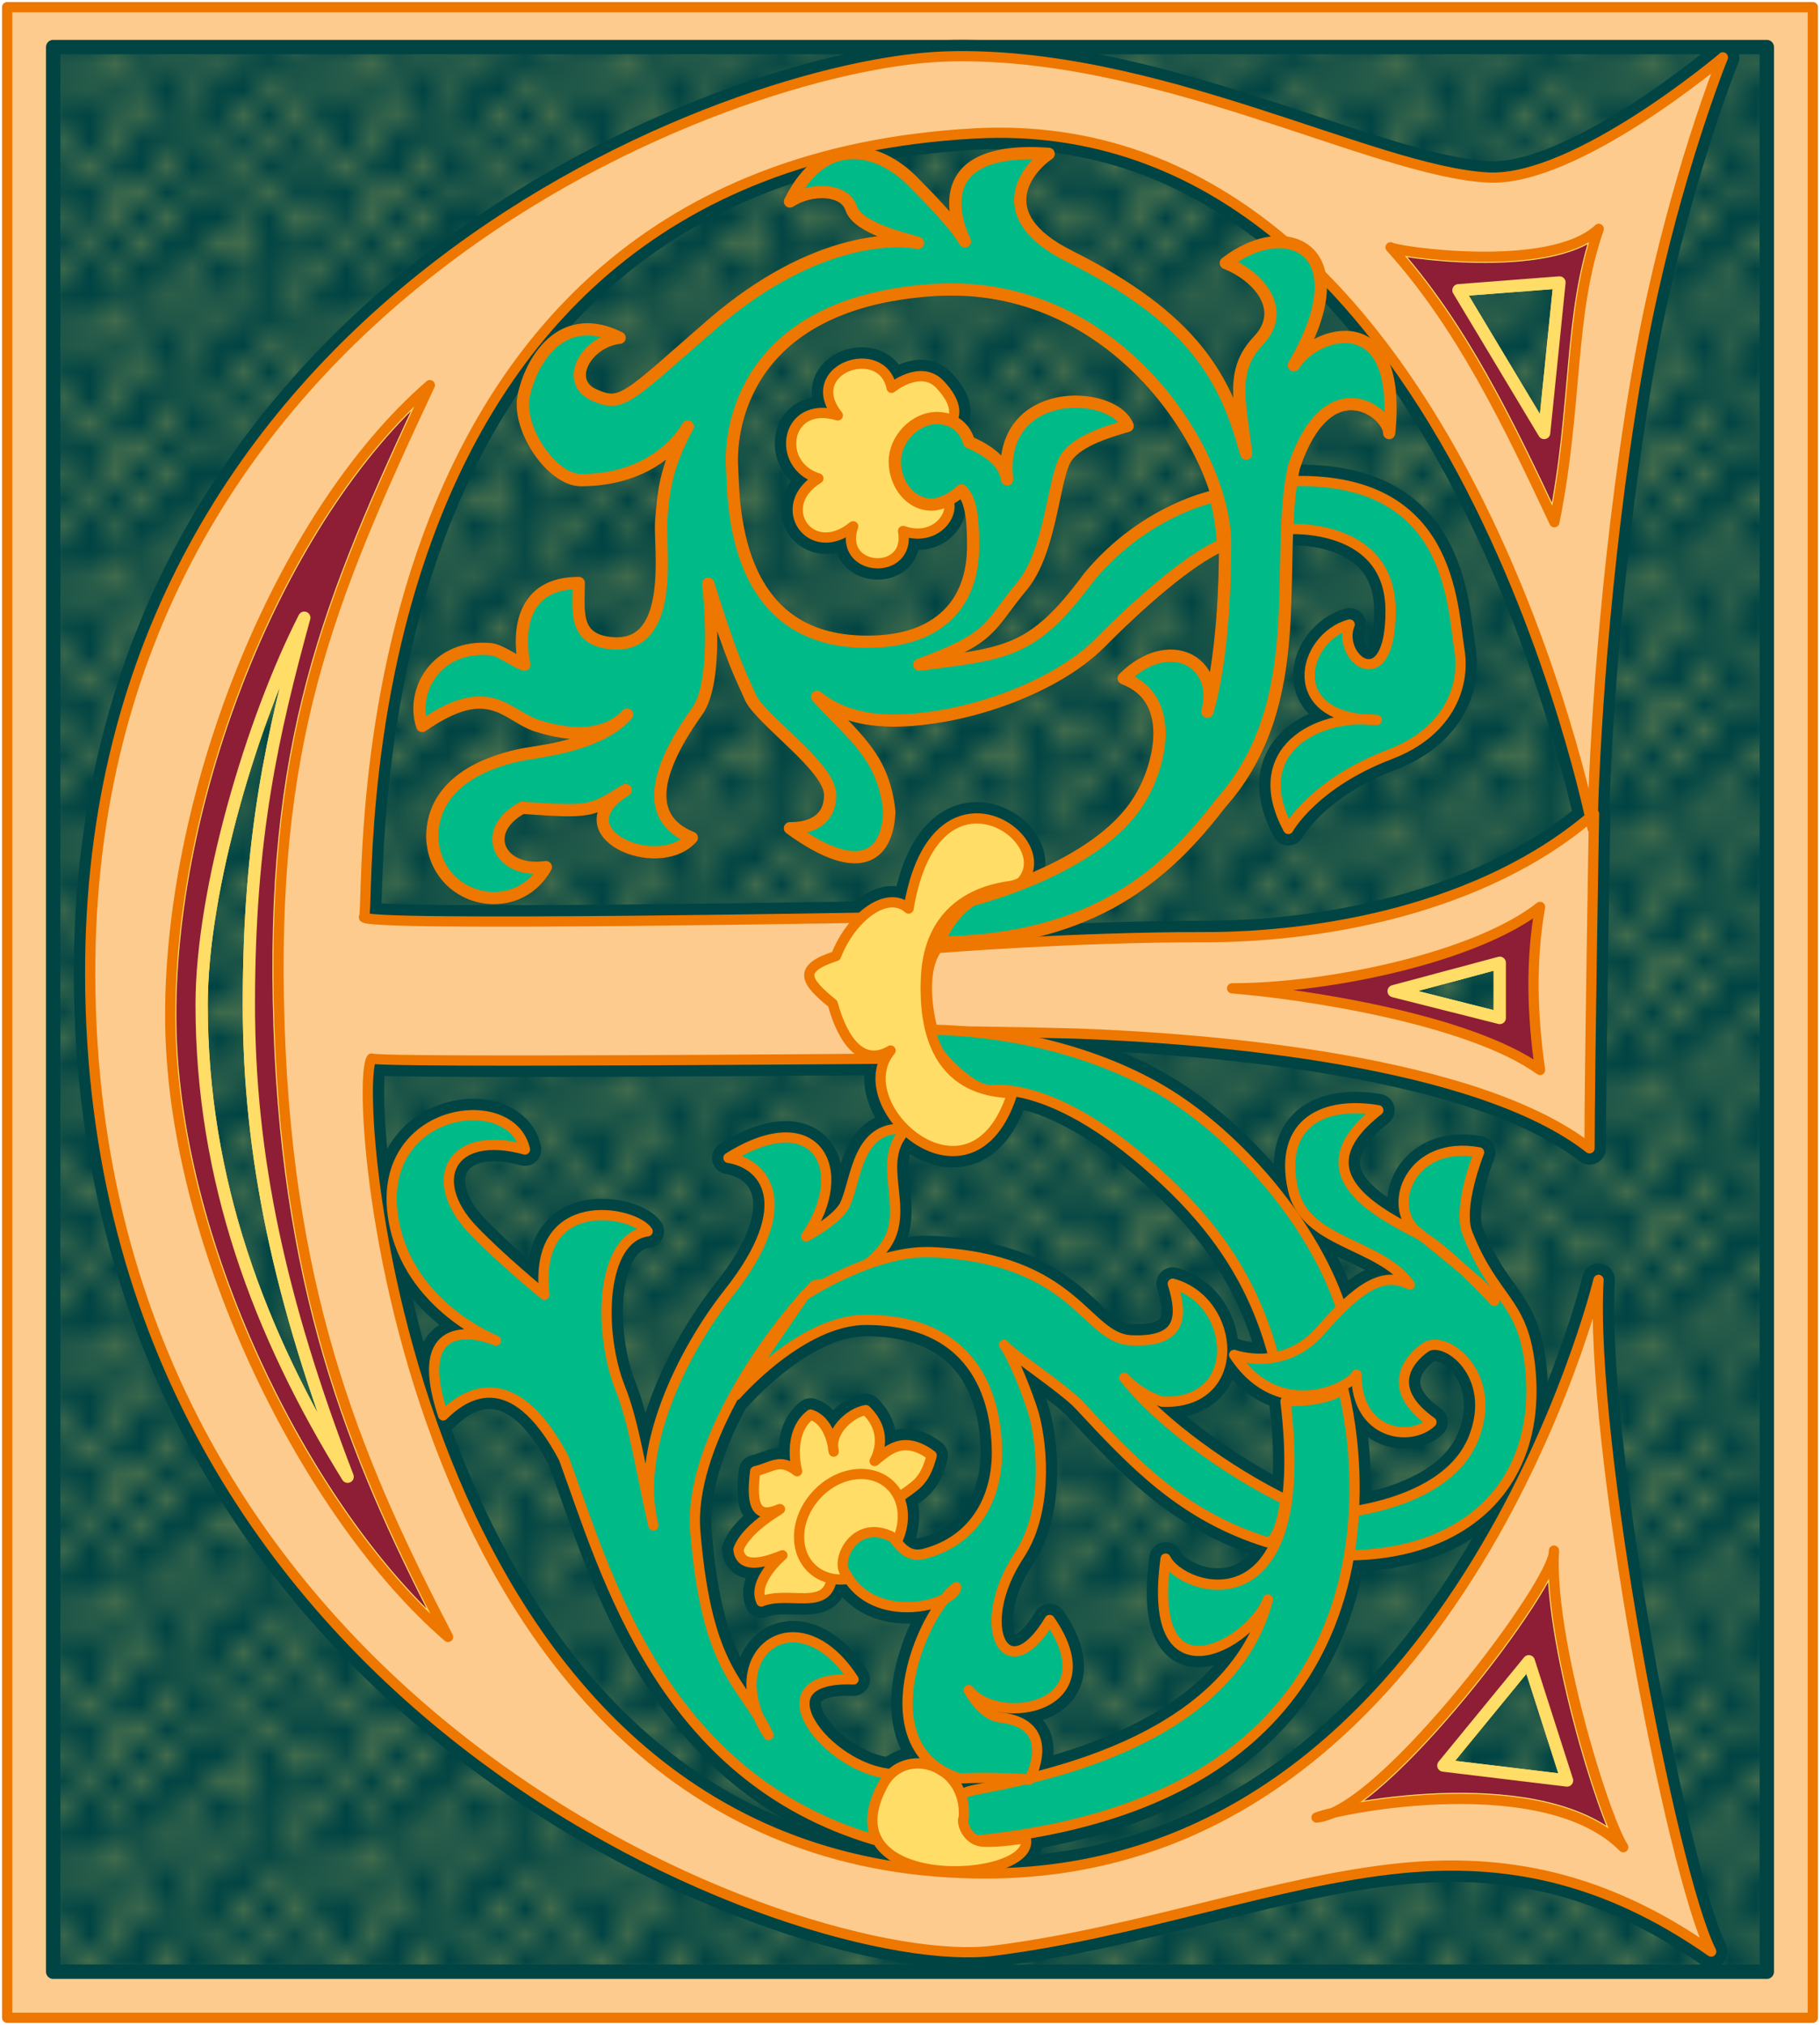 <?xml version="1.0" encoding="UTF-8"?>
<svg xmlns="http://www.w3.org/2000/svg" height="297" width="267" viewBox="0 0 89 99" xmlns:xlink="http://www.w3.org/1999/xlink">
<defs>
<pattern id="b" width="10" patternUnits="userSpaceOnUse" patternTransform="scale(1.253)" height="10">
<g fill="#fd6">
<rect width="10" fill="#044" height="10"/>
<circle cy=".81" cx="2.567" r=".3"/>
<circle cy="2.33" cx="3.048" r=".3"/>
<circle cy="2.415" cx="4.418" r=".3"/>
<circle cy="3.029" cx="1.844" r=".3"/>
<circle cy="1.363" cx="6.08" r=".3"/>
<circle cy="4.413" cx="5.819" r=".3"/>
<circle cy="4.048" cx="4.305" r=".3"/>
<circle cy="3.045" cx="5.541" r=".3"/>
<circle cy="5.527" cx="4.785" r=".3"/>
<circle cy="5.184" cx="2.667" r=".3"/>
<circle cy="1.448" cx="7.965" r=".3"/>
<circle cy="5.049" cx="7.047" r=".3"/>
<circle cy=".895" cx="4.34" r=".3"/>
<circle cy=".34" cx="7.125" r=".3"/>
<circle cy="1.049" cx="9.553" r=".3"/>
<circle cy="2.689" cx="7.006" r=".3"/>
<circle cy="2.689" cx="8.909" r=".3"/>
<circle cy="4.407" cx="9.315" r=".3"/>
<circle cy="3.87" cx="7.82" r=".3"/>
<circle cy="5.948" cx="8.27" r=".3"/>
<circle cy="7.428" cx="7.973" r=".3"/>
<circle cy="8.072" cx="9.342" r=".3"/>
<circle cy="9.315" cx="8.206" r=".3"/>
<circle cy="9.475" cx="9.682" r=".3"/>
<circle cy="6.186" cx="9.688" r=".3"/>
<circle cy="6.296" cx="3.379" r=".3"/>
<circle cy="8.204" cx="2.871" r=".3"/>
<circle cy="8.719" cx="4.59" r=".3"/>
<circle cy="9.671" cx="3.181" r=".3"/>
<circle cy="7.315" cx="5.734" r=".3"/>
<circle cy="6.513" cx="6.707" r=".3"/>
<circle cy="9.67" cx="5.73" r=".3"/>
<circle cy="8.373" cx="6.535" r=".3"/>
<circle cy="7.154" cx="4.37" r=".3"/>
<circle cy="7.25" cx=".622" r=".3"/>
<circle cy="5.679" cx=".831" r=".3"/>
<circle cy="8.519" cx="1.257" r=".3"/>
<circle cy="6.877" cx="1.989" r=".3"/>
<circle cy="3.181" cx=".374" r=".3"/>
<circle cy="1.664" cx="1.166" r=".3"/>
<circle cy=".093" cx="1.151" r=".3"/>
<circle cy="10.09" cx="1.151" r=".3"/>
<circle cy="4.451" cx="1.302" r=".3"/>
<circle cy="3.763" cx="3.047" r=".3"/>
</g>
</pattern>
</defs>
<g stroke-linejoin="round" stroke="#e70" stroke-width=".5">
<path stroke="#e70" d="m0.35 0.35h88.3v98.3h-88.3z" fill="#fccb8d"/>
<path stroke="#044" stroke-width=".7" d="m2.6 2.3h83.8v94.1h-83.8z" fill="url(#b)"/>
<use xlink:href="#a" stroke="#044" stroke-width="1.6"/>
<g id="a">
<path d="m70.58 86.32 6.05 0.73-1.87-5.83zm0.74-72.13 4.94-0.38-0.75 7.36zm-3.32-2.1c0.11 0.18 7.78 1.35 10.18-0.9-1.47 4.23-1.01 8.59-2.17 14.34-2.25-4.79-4.56-9.62-8.01-13.44zm0.15 36.37 5.19-1.39v2.7zm-7.9-0.14 15.77-5.16v10.33zm15.74 27.49c0.16 1.47-8.38 12.8-11.61 13.05 1.27-0.5 11.19-2.4 15 1.45-0.98-1.53-3.65-10.27-3.39-14.5zm-66.13-26.69c0 8.59 2.81 16.08 7.14 23.08-3.33-8.67-4.83-15.67-4.83-23.11 0-8.22 1.16-13.22 2.71-18.89-2.55 5-5.02 13.3-5.02 18.92zm11.16-30.29c-7.43 6.45-12.89 20.29-12.69 31.37 0.204 10.98 6.81 23.99 13.58 29.83-4.24-8.16-7.79-16.28-8.24-29.83-0.47-13.84 2.33-20.67 7.35-31.37z" fill-rule="evenodd" stroke="#fd6" stroke-width=".6" fill="#8e1d36"/>
<path fill="#fccb8d" d="m60.25 48.32c4.82 0 11.99-1.55 15.06-3.98-0.47 2.66-0.38 5.31 0 7.97-3.49-2.51-11.63-3.72-15.06-3.99zm-14.41-1.97s6.66-0.54 13.02-0.53c5.6 0.01 13.65-1.31 19.09-6.03 0 0-0.22 12.48-0.22 16.35-5.51-4.31-18.43-5.37-25.14-5.61-3.33-0.09-6.97-0.12-6.97-0.12s-0.79-2.7 0.22-4.06zm22.16-34.26c0.11 0.18 7.78 1.35 10.18-0.9-1.47 4.23-1.01 8.59-2.17 14.34-2.25-4.79-4.56-9.62-8.01-13.44zm-46.98 6.74c-7.43 6.45-12.89 20.29-12.69 31.37 0.204 10.98 6.81 23.99 13.58 29.83-4.24-8.16-7.79-16.28-8.24-29.83-0.47-13.84 2.33-20.67 7.35-31.37zm54.97 56.98c0.16 1.47-8.38 12.8-11.61 13.05 1.27-0.5 11.19-2.4 15 1.45-0.98-1.53-3.65-10.27-3.39-14.5zm8.26-73s-7.18 6.075-11.46 5.869c-5.61-0.27-16.34-6.275-26.62-5.915-10.27 0.36-41.86 11.91-41.76 44.93 0.104 36.1 34.99 48.84 44.17 47.68 7.16-0.9 13.89-3.44 19.95-4.04 4.94-0.48 9.8 0.34 15.15 4.08-1.96-3.92-5.97-24.96-5.51-32.84 0 0-7.01 28.92-29.84 29.02-28.45 0.14-31.23-38.26-30.16-39.84 0.53 0.22 25.97 0 25.97 0v-6.92s-26.73 0.5-26.34 0-1.93-36.59 29.87-38.31c23.3-1.267 30.21 33.99 30.21 33.99 0.04-3.28 0.54-12.68 2.12-22 1.29-7.62 3.44-13.65 4.25-15.71z" fill-rule="evenodd"/>
<path d="m57.08 57.82c2.17 2.06 4.25 4.71 5.25 8.71 1.67-0.33 3.41-2.1 3.34-2.33-1.34-4.33-5.14-8.61-8.6-10.74-2.59-1.6-6.6-2.98-11.27-3.11-1.01-0.16 0.59 2.22 2.42 2.99 0 0 3.21-0.89 8.86 4.48z" fill="#0b8"/>
<path d="m43.57 86.73c-3.09-0.23-6.74-4.81-1.83-4.62-2.74-4.24-6.74-1.24-4.16 2.72-1.25-2.63-3-2.97-3.58-9.96-0.33-4 3.28-9.4 5.84-12.04 0 0 1.96-0.07 3.35-1.79 1.48-1.84-0.52-4.17 1.14-5.84-2.42-0.25-2.44 2.45-3 3.67-0.34 0.76-1.91 1.58-1.91 1.58 2.25-3.25 0.5-6.54-3.8-3.84 1.71 0.26 3.51 2.19 0 6.62-2.24 2.84-4.62 7.64-3.67 11.35-0.62-2.71-0.95-5.05-1.62-6.71-1.08-2.71-1-7.34 1.34-7.67-0.67-1-5.62-1.94-5.05 3.1 0 0-2.21-1.81-3.53-3.21-2.24-2.37-1.09-4.89 2.58-3.89-0.67-3-7.4-2.06-6.42 3.47 0.74 4.22 5 5.87 5 5.87-0.7-0.32-4.25-1.34-2.58 3.66 1-1 3.39-2.66 5.9 2.09 2.09 5.71 4.77 15.57 15.19 18.66z" fill="#0b8"/>
<path d="m65.88 73.94c0.6-0.1 4.95-0.64 6.16-3.58 1.29-3.16-1.37-5.16-2.34-4.48-0.8 0.56-2.03 1.99 0.3 3.65-1.02 0.98-3.67 0.64-3.67-2.33-0.33 0.67-3.8 2.37-5.98-0.96 0 0 2.41 0.89 4.22-1.18s3.06-2.96 4.37-2.25c-1.48-2.06-5.15-1.99-5.72-4.69-0.7-3.29 1.59-4.28 4.18-3.84-3.77 2.94-0.4 4.82 1.83 5.98 1.51 0.78 3.84 3.34 3.84 3.34 0.19-0.23-2.67-2.48-3.8-3.4-1.49-1.23-0.3-4.48 3.06-3.86 0 0-1.08 2.67-0.57 3.96 1.31 3.3 2.67 3.24 3.05 6.39 0.68 5.82-3.11 9.42-9.16 9.35z" fill="#0b8"/>
<path d="m63 25.87s5-0.34 5 4c0 4.33-2.67 2.33-2 0.66-2.33 0.63-3.33 4.67 1.33 4.67-3-0.33-6.37 1.55-4.33 5.33 0 0 1.21-2.22 5-3.66 2.71-1.04 3.67-3.18 3.37-5.07-0.37-2.27-0.37-8.6-8.37-8.27 0 0-0.1 1.08 0 2.34z" fill="#0b8"/>
<path d="m65.66 67.84s5.58 19.79-17.88 22.14c-1.4 0.14-1.7-2.05-0.37-2.41s12.59-1.7 14.59-9.37c-0.67 2-6 5.33-5-2 0.78 1.63 7.25 3.66 5.86-7.69 0 0 2.23 0.05 2.8-0.67z" fill="#0b8"/>
<path d="m44 73.2c0.65-0.55 1.2-0.63 1.56-2.04-1.4-1.05-2.18-0.21-2.79 0.27 0 0 0.81-1.3-0.43-2.49-0.82 0.14-1.81 1.1-1.57 2.03 0 0-0.11-1.48-1.13-1.81-1.18 0.91-0.66 2.77-0.66 2.77-0.85-0.66-1.19-0.2-2.05 0-0.24 1.87 0.17 2.28 1.15 1.87 0.44-0.18-1.54 0.78-1.97 1.95 0.1 1.09 1.55 0.53 2.15 0.29 0 0-1.5 1.25-1.03 2.26 1.31-0.54 3.19 0.48 3.44-1.1" fill="#fd6"/>
<g fill="#fd6">
<path d="m47.13 88.87c0.18-2.65-2.9-3.53-3.93-1.66-3.01 5.47 7.52 4.91 6.96 2.66 0 0-1.33 0.22-2.08 0.17-0.81-0.04-1.09-0.98-0.95-1.17zm2.37-35.41c-0.8-0.1-4.47 0-4.22-5.67 0.22-4.61 4.56-4.43 4.54-4.54 2.31-2.05-4.08-6.69-5.39 1.17-1.05-0.94-2.81 0.42-3.55 2.32-1.91 0.62-1.51 1.23-0.16 2.33 0.52 1.9 1.49 3.09 2.83 2.29-2.27 2.72 3.98 8.3 5.95 2.1zm-3.84-32.65c0.33 0.43 1.89-0.35 0.3-2.02-0.95-0.99-2.36 0.17-2.36 0.17-0.46-2.29-4.45-0.93-2.63 1.35-2.58-0.78-3.08 2.43-0.95 3.08-2.23 1.36-0.37 4.05 1.7 2.34-0.78 2.26 2.86 2.48 2.44 0.23 2.38 0.82 3.29-2.62 0.75-1.68-1.23-1.57-1-2.73 0.75-3.47z"/>
<path d="m43.33 76.16c-1.03 1.15-2.63 1.41-3.58 0.57s-0.89-2.45 0.14-3.6c1.03-1.16 2.64-1.41 3.59-0.57s0.88 2.45-0.15 3.6z"/>
</g>
<path d="m125 22.47c-3.3 0.12-6.5 2.12-9 7.12 3-1.99 8-2 9 1s8.3 4.59 9.8 5.07c-2.8-0.6-15-1.23-30.3 12-12.63 11.01-13.2 12.11-17.22 10.34-4.5-1.98-1.23-7.84 3.72-8.41-7.98-3.99-12.68 2.41-14.06 8.32-1.17 4.86 4.05 12.59 8.37 12.59 11.67 0 15.69-7.88 15.69-7.88-3.42 6.22-3.61 10.13-3.91 13.91-0.27 3.78 2.17 18.66-7.21 17.91-5.76-0.48-4.88-4.83-4.88-8.85-10.98 0-8 12-8 12-1.71-0.66-3.5-2.13-4.94-2.28-8.07-0.72-11.77 6.19-10.06 11.29 9.99-7 12.38-1.4 17 0 7.32 2.3 11.14 0.4 13.09-1.7-3.73 4.2-11.22 5.2-14.93 5.8-4.56 0.8-13.69 3.6-13.69 12.2 0.39 9.5 12.34 12.2 16.69 4.4-6.9 1-9.77-5.3-3.47-8.7 10.08 0.7 10.03 0.6 15.19-2.6-9.9 6.1 4.64 12.6 9.72 7-5.98-2.4-6.64-8.2 0.8-18.6 3.3-4.58 1.6-18.71 1.6-18.71 3.7 11.88 4.8 13.45 6.2 16.71 1.5 3.3 11.7 10.2 11.7 14.3 0 4.9-4.9 4.9-5.9 4.9 11 8 14.4 3.3 14.6-2.4-0.8-8.2-5.3-11.1-10.6-16.9 1.9 1.6 5.4 3.5 11.1 3.5 10.2 0 23.6-4.6 30.4-11.36 5.2-5.28 13.2-12.49 18.1-14.44-0.1-2.64-0.7-5.99-1.2-7.16 0 0-10.2 1.92-18.5 11.91-8.2 11.07-11.9 11.16-24.9 12.84 11-3.99 10.1-5.56 15.1-11.56 4.1-4.98 4.5-14.74 6.2-18.34 1.4-2.85 6.2-4.26 9.3-5.16-2.2-5.4-19.2-6.01-17.7 7.85-0.4-2.55-2.8-4.28-5.6-5.47-0.7-2.41-2.6-3.53-4.7-3.53-3.3 0-6.2 3.15-6.2 6.37s2.2 6.33 5.4 6.33c1.6 0 3.4-1.13 4.4-2.08 1.5 1.45 1.7 4.71 1.7 8.16 0 8.43-5 14.06-15.6 14.06-20 0-19.5-20.83-19.8-25.69s1.2-24.03 29.5-25.94c27-1.81 42.9 23.96 42.9 37.16 0 14.88-1.9 22.45-2.6 24.75 2-7.34-5.6-11.58-12.3-4.91 8 3.01 5.3 13.21 2.2 18.01-6.2 10-24.4 14.5-24.4 14.5-3.2 1.8-5.1 6.3-5 6.3 23.2-0.3 33.7-10.4 41.5-20.5 13.3-15 7.7-35.3 10.7-49.28 5-15 14-8.03 14-5.03 2-18.99-11-14.97-14-9.97 10-17-1-22.02-10-15 5 1.98 9 6.97 4.8 11.38-4.1 4.35-2.8 8.58-1.8 16.59-3-11.01-7.6-19.79-26-29-12-6-6-13-3-15-17.8-1.29-13.7 10-12.3 12.85-1.5-2.63-5.9-7.01-7.7-8.85-2.5-2.5-5.7-4.25-9-4.12z" transform="scale(.333)" stroke-width="1.8" fill="#0b8"/>
<path d="m39.33 63.34s3.36-2.24 6.22-2.12c7.12 0.31 7.5 4.22 9.78 4.31 2.29 0.09 2.59-0.96 2.02-2.77 3.11 0.85 3.51 5.95-0.52 5.77-1.17-0.37-1.85-1.17-1.85-1.17 1.78 2.26 5.15 4.62 7.88 5.96 0 0-0.24 2.08-0.9 2.08-4.17-1.31-6.55-3.87-9.2-6.72-0.74-0.79-3.52-2.63-3.66-2.93 0.44 0.59 1.16 2.41 1.45 3.37 0.47 1.71 0.66 4.85-0.7 6.9-2.32 3.52-0.63 6.71 1.48 3.18 3 4.33-2.51 5.26-3.96 3.43 0 0 0.63 1.24 1.56 1.34 2.89 0.33 1.41 3.03 1.41 3.03s-1.89-0.14-3.41-0.05c-4.57-1.43-1.95-8.01-0.17-9.35-0.1 0.88-4.01 1.93-5.4-0.66-0.53-0.57 0.37-2.62 2.11-1.87 0.4 0.08 0.66 1.18 1.75 0.89 2.48-0.66 3.53-2.76 3.53-4.92s-0.71-6.51-6.42-6.51c-3.14 0-6.33 3.67-6.33 3.67z" fill="#0b8"/>
</g>
</g>
</svg>